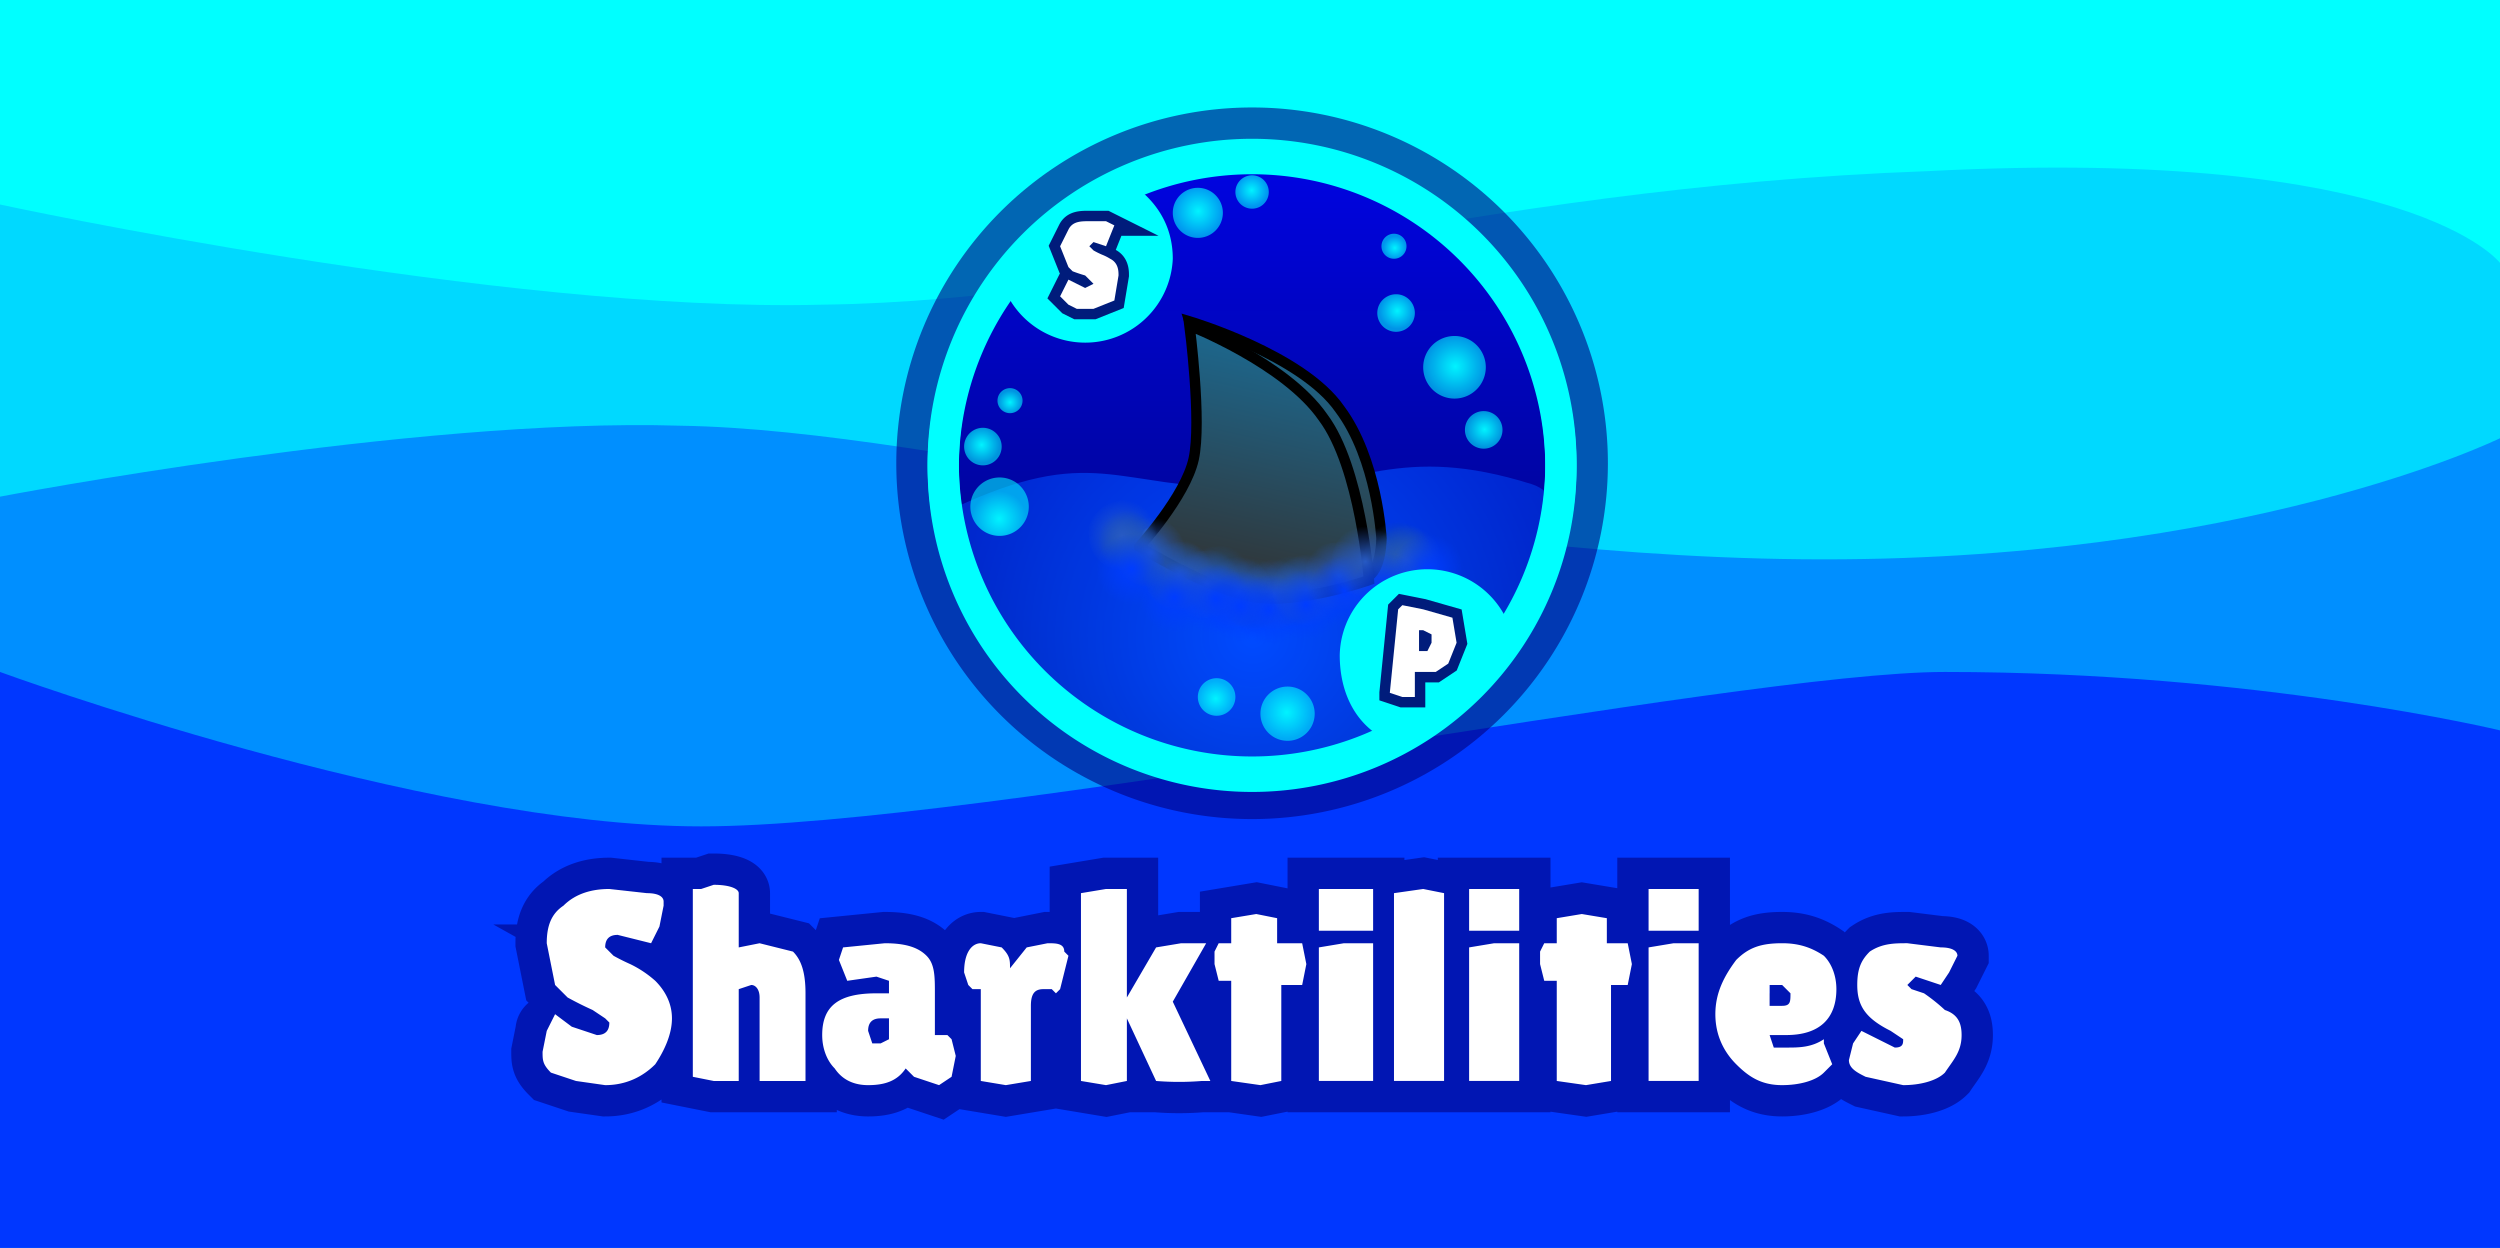 <svg xmlns="http://www.w3.org/2000/svg" viewBox="0 0 599 299"><defs><radialGradient cx="240.2" cy="182.3" r="145" gradientUnits="userSpaceOnUse" id="b"><stop offset="0" stop-color="#004bff"/><stop offset="1" stop-color="#004bff" stop-opacity="0"/></radialGradient><radialGradient cx="179.4" cy="154.3" r="6.6" gradientUnits="userSpaceOnUse" id="c"><stop offset="0" stop-color="#00f3ff"/><stop offset="1" stop-color="#00f3ff" stop-opacity=".6"/></radialGradient><radialGradient cx="175.2" cy="136.6" r="4.3" gradientUnits="userSpaceOnUse" id="d"><stop offset="0" stop-color="#00f3ff"/><stop offset="1" stop-color="#00f3ff" stop-opacity=".6"/></radialGradient><radialGradient cx="182" cy="126.4" r="2.8" gradientUnits="userSpaceOnUse" id="e"><stop offset="0" stop-color="#00f3ff"/><stop offset="1" stop-color="#00f3ff" stop-opacity=".6"/></radialGradient><radialGradient cx="274.8" cy="104.5" r="4.3" gradientUnits="userSpaceOnUse" id="f"><stop offset="0" stop-color="#00f3ff"/><stop offset="1" stop-color="#00f3ff" stop-opacity=".6"/></radialGradient><radialGradient cx="288.7" cy="117.8" r="7.4" gradientUnits="userSpaceOnUse" id="g"><stop offset="0" stop-color="#00f3ff"/><stop offset="1" stop-color="#00f3ff" stop-opacity=".6"/></radialGradient><radialGradient cx="274.2" cy="89.4" r="2.8" gradientUnits="userSpaceOnUse" id="h"><stop offset="0" stop-color="#00f3ff"/><stop offset="1" stop-color="#00f3ff" stop-opacity=".6"/></radialGradient><radialGradient cx="295.7" cy="132.9" r="4.3" gradientUnits="userSpaceOnUse" id="i"><stop offset="0" stop-color="#00f3ff"/><stop offset="1" stop-color="#00f3ff" stop-opacity=".6"/></radialGradient><radialGradient cx="227.1" cy="80.6" r="6.3" gradientUnits="userSpaceOnUse" id="j"><stop offset="0" stop-color="#00f3ff"/><stop offset="1" stop-color="#00f3ff" stop-opacity=".6"/></radialGradient><radialGradient cx="239.9" cy="75.6" r="4" gradientUnits="userSpaceOnUse" id="k"><stop offset="0" stop-color="#00f3ff"/><stop offset="1" stop-color="#00f3ff" stop-opacity=".6"/></radialGradient><radialGradient cx="248.3" cy="200.7" r="6.3" gradientUnits="userSpaceOnUse" id="l"><stop offset="0" stop-color="#00f3ff"/><stop offset="1" stop-color="#00f3ff" stop-opacity=".6"/></radialGradient><radialGradient cx="210.6" cy="98.8" r="117" gradientUnits="userSpaceOnUse" id="m"><stop offset="0" stop-color="#40a7ff"/><stop offset="1" stop-color="#40a7ff" stop-opacity="0"/></radialGradient><radialGradient cx="215.2" cy="158.1" r="1.8" gradientUnits="userSpaceOnUse" id="n"><stop offset="0" stop-color="#71bdff"/><stop offset="1" stop-color="#71bdff" stop-opacity="0"/></radialGradient><radialGradient cx="216.9" cy="89.2" r=".9" gradientUnits="userSpaceOnUse" id="o"><stop offset="0" stop-color="#71bdff"/><stop offset="1" stop-color="#71bdff" stop-opacity="0"/></radialGradient><radialGradient cx="210.2" cy="159.5" r="7.1" gradientUnits="userSpaceOnUse" id="r"><stop offset="0" stop-color="#1d538f"/><stop offset="1" stop-color="#1d538f" stop-opacity="0"/></radialGradient><radialGradient cx="214.5" cy="163.6" r="7.1" gradientUnits="userSpaceOnUse" id="s"><stop offset="0" stop-color="#1d538f"/><stop offset="1" stop-color="#1d538f" stop-opacity="0"/></radialGradient><radialGradient cx="222.3" cy="167.7" r="8.5" gradientUnits="userSpaceOnUse" id="t"><stop offset="0" stop-color="#1d538f"/><stop offset="1" stop-color="#1d538f" stop-opacity="0"/></radialGradient><radialGradient cx="231.7" cy="169.1" r="8.5" gradientUnits="userSpaceOnUse" id="u"><stop offset="0" stop-color="#1d538f"/><stop offset="1" stop-color="#1d538f" stop-opacity="0"/></radialGradient><radialGradient cx="240.3" cy="172.4" r="8.5" gradientUnits="userSpaceOnUse" id="v"><stop offset="0" stop-color="#1d538f"/><stop offset="1" stop-color="#1d538f" stop-opacity="0"/></radialGradient><radialGradient cx="249.9" cy="171.6" r="8.5" gradientUnits="userSpaceOnUse" id="w"><stop offset="0" stop-color="#1d538f"/><stop offset="1" stop-color="#1d538f" stop-opacity="0"/></radialGradient><radialGradient cx="275" cy="163.5" r="8.5" gradientUnits="userSpaceOnUse" id="x"><stop offset="0" stop-color="#1d538f"/><stop offset="1" stop-color="#1d538f" stop-opacity="0"/></radialGradient><radialGradient cx="245.3" cy="172.5" r="8.5" gradientUnits="userSpaceOnUse" id="y"><stop offset="0" stop-color="#275ac4"/><stop offset="1" stop-color="#275ac4" stop-opacity="0"/></radialGradient><radialGradient cx="236.8" cy="171.9" r="8.5" gradientUnits="userSpaceOnUse" id="z"><stop offset="0" stop-color="#275ac4"/><stop offset="1" stop-color="#275ac4" stop-opacity="0"/></radialGradient><radialGradient cx="229.1" cy="170" r="8.5" gradientUnits="userSpaceOnUse" id="A"><stop offset="0" stop-color="#275ac4"/><stop offset="1" stop-color="#275ac4" stop-opacity="0"/></radialGradient><radialGradient cx="222.6" cy="168.1" r="8.5" gradientUnits="userSpaceOnUse" id="B"><stop offset="0" stop-color="#275ac4"/><stop offset="1" stop-color="#275ac4" stop-opacity="0"/></radialGradient><radialGradient cx="215.7" cy="162.4" r="8.5" gradientUnits="userSpaceOnUse" id="C"><stop offset="0" stop-color="#275ac4"/><stop offset="1" stop-color="#275ac4" stop-opacity="0"/></radialGradient><radialGradient cx="208.9" cy="158.3" r="8.5" gradientUnits="userSpaceOnUse" id="D"><stop offset="0" stop-color="#275ac4"/><stop offset="1" stop-color="#275ac4" stop-opacity="0"/></radialGradient><radialGradient cx="276.9" cy="164.3" r="8.5" gradientUnits="userSpaceOnUse" id="E"><stop offset="0" stop-color="#275ac4"/><stop offset="1" stop-color="#275ac4" stop-opacity="0"/></radialGradient><radialGradient cx="244" cy="176.1" r="8.5" gradientUnits="userSpaceOnUse" id="F"><stop offset="0" stop-color="#003cff"/><stop offset="1" stop-color="#003cff" stop-opacity="0"/></radialGradient><radialGradient cx="237.2" cy="175.3" r="8.5" gradientUnits="userSpaceOnUse" id="G"><stop offset="0" stop-color="#003cff"/><stop offset="1" stop-color="#003cff" stop-opacity="0"/></radialGradient><radialGradient cx="231.3" cy="173.6" r="8.5" gradientUnits="userSpaceOnUse" id="H"><stop offset="0" stop-color="#003cff"/><stop offset="1" stop-color="#003cff" stop-opacity="0"/></radialGradient><radialGradient cx="221.4" cy="173.2" r="8.5" gradientUnits="userSpaceOnUse" id="I"><stop offset="0" stop-color="#003cff"/><stop offset="1" stop-color="#003cff" stop-opacity="0"/></radialGradient><radialGradient cx="211.1" cy="166.4" r="8.5" gradientUnits="userSpaceOnUse" id="J"><stop offset="0" stop-color="#003cff"/><stop offset="1" stop-color="#003cff" stop-opacity="0"/></radialGradient><radialGradient cx="282.1" cy="166.5" r="8.5" gradientUnits="userSpaceOnUse" id="K"><stop offset="0" stop-color="#003cff"/><stop offset="1" stop-color="#003cff" stop-opacity="0"/></radialGradient><radialGradient cx="253" cy="171.3" r="8.5" gradientUnits="userSpaceOnUse" id="L"><stop offset="0" stop-color="#275ac4"/><stop offset="1" stop-color="#275ac4" stop-opacity="0"/></radialGradient><radialGradient cx="252.9" cy="174.9" r="8.5" gradientUnits="userSpaceOnUse" id="M"><stop offset="0" stop-color="#003cff"/><stop offset="1" stop-color="#003cff" stop-opacity="0"/></radialGradient><radialGradient cx="260.9" cy="168" r="8.5" gradientUnits="userSpaceOnUse" id="N"><stop offset="0" stop-color="#275ac4"/><stop offset="1" stop-color="#275ac4" stop-opacity="0"/></radialGradient><radialGradient cx="262.1" cy="171.6" r="8.5" gradientUnits="userSpaceOnUse" id="O"><stop offset="0" stop-color="#003cff"/><stop offset="1" stop-color="#003cff" stop-opacity="0"/></radialGradient><radialGradient cx="267.1" cy="164.6" r="8.5" gradientUnits="userSpaceOnUse" id="P"><stop offset="0" stop-color="#275ac4"/><stop offset="1" stop-color="#275ac4" stop-opacity="0"/></radialGradient><radialGradient cx="272.4" cy="171.1" r="8.5" gradientUnits="userSpaceOnUse" id="Q"><stop offset="0" stop-color="#003cff"/><stop offset="1" stop-color="#003cff" stop-opacity="0"/></radialGradient><radialGradient cx="231.3" cy="197.4" r="4.3" gradientUnits="userSpaceOnUse" id="R"><stop offset="0" stop-color="#00f3ff"/><stop offset="1" stop-color="#00f3ff" stop-opacity=".6"/></radialGradient><linearGradient x1="239.9" y1="67.5" x2="239.9" y2="215.5" gradientUnits="userSpaceOnUse" id="a"><stop offset="0" stop-color="#0004e2"/><stop offset="1" stop-color="#00066f"/></linearGradient><linearGradient x1="255.6" y1="111.8" x2="242.4" y2="171" gradientUnits="userSpaceOnUse" id="p"><stop offset="0" stop-color="#1c688f"/><stop offset="1" stop-color="#323232"/></linearGradient><linearGradient x1="251.7" y1="113.5" x2="238.5" y2="172.8" gradientUnits="userSpaceOnUse" id="q"><stop offset="0" stop-color="#1c688f"/><stop offset="1" stop-color="#323232"/></linearGradient></defs><g data-paper-data="{&quot;isPaintingLayer&quot;:true}" stroke-miterlimit="10" style="mix-blend-mode:normal"><path d="M0 299V0h599v299z" fill="#0ff"/><path d="M0 239V49s120 26 197 24c78-1 154-28 265-32 116-6 137 22 137 22v176z" data-paper-data="{&quot;index&quot;:null}" fill="#00d9ff"/><path d="M0 295V119s99-19 163-17c64 1 163 31 269 32s167-29 167-29v190z" data-paper-data="{&quot;index&quot;:null}" fill="#008fff"/><path d="M0 299V161s101 37 168 37 248-37 298-37c75 0 133 14 133 14v124z" fill="#0037ff"/><path d="m137 246 6 2c2 0 3-1 3-3l-1-1-3-2a84 84 0 0 1-6-3l-3-3-2-10c0-4 1-7 4-9 3-3 7-4 11-4l9 1c3 0 4 1 4 2v1l-1 5-2 4-8-2c-2 0-3 1-3 3l2 2a49 49 0 0 0 4 2 26 26 0 0 1 6 4c2 2 4 5 4 9s-2 8-4 11c-3 3-7 5-12 5l-7-1-6-2c-2-2-2-3-2-5l1-5c0-2 4-2 6-1zm40 13h-6l-5-1v-45h2l3-1c4 0 6 1 6 2v13l5-1 8 2c2 2 3 5 3 10v21h-11v-20c0-2-1-3-2-3l-3 1zm26-24-2-5 1-3 10-1c5 0 8 1 10 3s2 5 2 9v10h3l1 1 1 4-1 5-3 2-6-2-2-2c-2 3-5 4-9 4-3 0-6-1-8-4-2-2-3-5-3-8 0-7 4-10 13-10h3v-3l-3-1-7 1zm5 12 1 3h2l2-1v-5h-2c-2 0-3 1-3 3zm39 12-6 1-6-1v-22h-2l-1-1-1-3c0-5 2-7 4-7l5 1c2 2 2 3 2 5l4-5 5-1c2 0 4 0 4 2l1 1-1 4-1 4-1 1-1-1h-2c-2 0-3 1-3 4zm12-45 6-1h5v26l7-12 6-1h6l-8 14 9 19h-2a68 68 0 0 1-11 0l-7-15v15l-5 1-6-1zm48 45-5 1-7-1v-24h-3l-1-4v-3l1-2h3v-6l6-1 5 1v6h6l1 5-1 5h-5zm22 0h-13v-32l6-1h7zm0-36h-13v-10h13zm17 36h-12v-45l7-1 5 1zm18 0h-12v-32l6-1h6zm0-36h-12v-10h12zm22 36-6 1-7-1v-24h-3l-1-4v-3l1-2h3v-6l6-1 6 1v6h5l1 5-1 5h-4zm21 0h-12v-32l6-1h6zm0-36h-12v-10h12zm30 34c-2 2-6 3-10 3-5 0-8-2-11-5s-5-7-5-12 2-9 5-13c3-3 6-4 11-4 4 0 7 1 10 3 2 2 3 5 3 8 0 7-4 11-12 11h-4l1 3h3c3 0 6 0 9-2v1l2 5-2 2zm-8-19-2-2h-3v5h3c2 0 2-1 2-3zm17 9 8 4c2 0 2-1 2-2l-3-2c-6-3-8-6-8-11 0-4 1-6 3-8 3-2 6-2 9-2l8 1c3 0 4 1 4 2l-2 4-2 3-6-2-2 2 1 1 3 1a43 43 0 0 1 5 4c3 1 4 3 4 6 0 4-2 6-4 9-2 2-6 3-10 3l-9-2c-2-1-4-2-4-4l1-4 2-3z" fill="none" stroke-opacity=".6" stroke="#020081" stroke-width="15" stroke-linecap="square"/><path d="m137 246 6 2c2 0 3-1 3-3l-1-1-3-2a84 84 0 0 1-6-3l-3-3-2-10c0-4 1-7 4-9 3-3 7-4 11-4l9 1c3 0 4 1 4 2v1l-1 5-2 4-8-2c-2 0-3 1-3 3l2 2a49 49 0 0 0 4 2 26 26 0 0 1 6 4c2 2 4 5 4 9s-2 8-4 11c-3 3-7 5-12 5l-7-1-6-2c-2-2-2-3-2-5l1-5 2-4 4 3zm40 13h-6l-5-1v-45h2l3-1c4 0 6 1 6 2v13l5-1 8 2c2 2 3 5 3 10v21h-11v-20c0-2-1-3-2-3l-3 1zm26-24-2-5 1-3 10-1c5 0 8 1 10 3s2 5 2 9v10h3l1 1 1 4-1 5-3 2-6-2-2-2c-2 3-5 4-9 4-3 0-6-1-8-4-2-2-3-5-3-8 0-7 4-10 13-10h3v-3l-3-1-7 1zm5 12 1 3h2l2-1v-5h-2c-2 0-3 1-3 3zm39 12-6 1-6-1v-22h-2l-1-1-1-3c0-5 2-7 4-7l5 1c2 2 2 3 2 5l4-5 5-1c2 0 4 0 4 2l1 1-1 4-1 4-1 1-1-1h-2c-2 0-3 1-3 4zm12-45 6-1h5v26l7-12 6-1h6l-8 14 9 19h-2a68 68 0 0 1-11 0l-7-15v15l-5 1-6-1zm48 45-5 1-7-1v-24h-3l-1-4v-3l1-2h3v-6l6-1 5 1v6h6l1 5-1 5h-5zm22 0h-13v-32l6-1h7zm0-36h-13v-10h13zm17 36h-12v-45l7-1 5 1zm18 0h-12v-32l6-1h6zm0-36h-12v-10h12zm22 36-6 1-7-1v-24h-3l-1-4v-3l1-2h3v-6l6-1 6 1v6h5l1 5-1 5h-4zm21 0h-12v-32l6-1h6zm0-36h-12v-10h12zm30 34c-2 2-6 3-10 3-5 0-8-2-11-5s-5-7-5-12 2-9 5-13c3-3 6-4 11-4 4 0 7 1 10 3 2 2 3 5 3 8 0 7-4 11-12 11h-4l1 3h3c3 0 6 0 9-2v1l2 5-2 2zm-8-19-2-2h-3v5h3c2 0 2-1 2-3zm17 9 8 4c2 0 2-1 2-2l-3-2c-6-3-8-6-8-11 0-4 1-6 3-8 3-2 6-2 9-2l8 1c3 0 4 1 4 2l-2 4-2 3-6-2-2 2 1 1 3 1a43 43 0 0 1 5 4c3 1 4 3 4 6 0 4-2 6-4 9-2 2-6 3-10 3l-9-2c-2-1-4-2-4-4l1-4 2-3z" fill="#fff"/><path d="M226 111a74 74 0 1 1 148 0 74 74 0 0 1-148 0z" fill="none" stroke-opacity=".6" stroke="#020081" stroke-width="22.5"/><path d="M166 142a74 74 0 1 1 148 0 74 74 0 0 1-148 0z" fill="url(#a)" stroke="#0ff" stroke-width="7.5" transform="translate(60 -30)"/><path d="M241 216c-46 0-87-58-73-64 34-16 39-5 71-5 27 0 36-11 68-1 22 7-21 70-66 70z" data-paper-data="{&quot;index&quot;:null}" fill="url(#b)" transform="translate(60 -30)"/><path d="M173 154a7 7 0 1 1 13 0 7 7 0 0 1-13 0z" fill="url(#c)" transform="translate(60 -30)"/><path d="M171 137a4 4 0 1 1 9 0 4 4 0 0 1-9 0z" fill="url(#d)" transform="translate(60 -30)"/><path d="M179 126a3 3 0 1 1 6 0 3 3 0 0 1-6 0z" fill="url(#e)" transform="translate(60 -30)"/><path d="M270 105a4 4 0 1 1 9 0 4 4 0 0 1-9 0z" fill="url(#f)" transform="translate(60 -30)"/><path d="M281 118a7 7 0 1 1 15 0 7 7 0 0 1-15 0z" fill="url(#g)" transform="translate(60 -30)"/><path d="M271 89a3 3 0 1 1 6 0 3 3 0 0 1-6 0z" fill="url(#h)" transform="translate(60 -30)"/><path d="M291 133a4 4 0 1 1 9 0 4 4 0 0 1-9 0z" fill="url(#i)" transform="translate(60 -30)"/><path d="M221 81a6 6 0 1 1 12 0 6 6 0 0 1-12 0z" fill="url(#j)" transform="translate(60 -30)"/><path d="M236 76a4 4 0 1 1 8 0 4 4 0 0 1-8 0z" fill="url(#k)" transform="translate(60 -30)"/><path d="M242 201a6 6 0 1 1 13 0 6 6 0 0 1-13 0z" fill="url(#l)" transform="translate(60 -30)"/><path d="M299 184z" fill="url(#m)" transform="translate(60 -30)"/><path d="M214 159c-1-1 0-2 1-3l2 1c1 1 0 2-1 3l-2-1z" fill="url(#n)" transform="translate(60 -30)"/><path d="m216 90 1-1h1l-1 1h-1z" fill="url(#o)" transform="translate(60 -30)"/><path d="M217 159s11-12 13-21-5-31-5-31 27 8 36 21c9 12 10 31 10 31s0 7-3 9c-6 4-17 4-24 3-11-1-27-12-27-12z" data-paper-data="{&quot;index&quot;:null}" fill="url(#p)" stroke="#000" stroke-width="2.5" stroke-linecap="round" transform="translate(60 -30)"/><path d="M213 161s11-12 13-21-1-32-1-32 23 9 32 22c9 12 11 39 11 39s-17 6-28 4-27-12-27-12z" data-paper-data="{&quot;index&quot;:null}" fill="url(#q)" stroke="#000" stroke-width="2.5" stroke-linecap="round" transform="translate(60 -30)"/><path d="M217 159c1 3-2 7-6 8-4 0-7-3-8-7 0-3 2-7 6-8 4 0 8 3 8 7z" data-paper-data="{&quot;index&quot;:null}" fill="url(#r)" transform="translate(60 -30)"/><path d="M221 163c1 4-2 7-6 8-3 0-7-3-7-6-1-4 2-8 6-8 3-1 7 2 7 6z" data-paper-data="{&quot;index&quot;:null}" fill="url(#s)" transform="translate(60 -30)"/><path d="M231 167c0 4-3 8-8 9-4 1-8-3-9-7-1-5 3-9 7-10 5 0 9 3 10 8z" data-paper-data="{&quot;index&quot;:null}" fill="url(#t)" transform="translate(60 -30)"/><path d="M240 168c1 5-3 9-7 10-5 0-9-3-10-8 0-4 3-9 8-9 4-1 8 2 9 7z" data-paper-data="{&quot;index&quot;:null}" fill="url(#u)" transform="translate(60 -30)"/><path d="M249 171c0 5-3 9-8 10-4 0-8-3-9-7-1-5 3-9 7-10 5-1 9 3 10 7z" data-paper-data="{&quot;index&quot;:null}" fill="url(#v)" transform="translate(60 -30)"/><path d="M258 171c1 4-2 8-7 9s-9-3-9-7c-1-5 2-9 7-10 4 0 9 3 9 8z" data-paper-data="{&quot;index&quot;:null}" fill="url(#w)" transform="translate(60 -30)"/><path d="M283 162c1 5-2 9-7 10-4 1-9-3-9-7-1-5 2-9 7-10 4-1 9 3 9 7z" data-paper-data="{&quot;index&quot;:null}" fill="url(#x)" transform="translate(60 -30)"/><path d="M254 171c0 5-3 9-8 10-4 1-8-3-9-7-1-5 3-9 7-10 5-1 9 3 10 7z" data-paper-data="{&quot;index&quot;:null}" fill="url(#y)" transform="translate(60 -30)"/><path d="M245 171c1 4-3 9-7 9-5 1-9-2-9-7-1-5 2-9 7-10 4 0 8 3 9 8z" data-paper-data="{&quot;index&quot;:null}" fill="url(#z)" transform="translate(60 -30)"/><path d="M237 169c1 5-2 9-7 9-4 1-9-2-9-7-1-5 2-9 7-9 5-1 9 2 9 7z" data-paper-data="{&quot;index&quot;:null}" fill="url(#A)" transform="translate(60 -30)"/><path d="M231 167c1 5-3 9-7 10-5 0-9-3-10-8 0-4 3-9 8-9 4-1 8 2 9 7z" data-paper-data="{&quot;index&quot;:null}" fill="url(#B)" transform="translate(60 -30)"/><path d="M224 161c1 5-3 9-7 10-5 0-9-3-10-8 0-4 3-8 8-9 4-1 8 3 9 7z" data-paper-data="{&quot;index&quot;:null}" fill="url(#C)" transform="translate(60 -30)"/><path d="M217 157c1 5-2 9-7 10-4 0-9-3-9-8-1-4 2-8 7-9 4-1 9 3 9 7z" data-paper-data="{&quot;index&quot;:null}" fill="url(#D)" transform="translate(60 -30)"/><path d="M285 163c1 5-2 9-7 10-5 0-9-3-9-8-1-4 2-9 7-9 4-1 9 2 9 7z" data-paper-data="{&quot;index&quot;:null}" fill="url(#E)" transform="translate(60 -30)"/><path d="M252 175c1 5-2 9-7 10-4 0-9-3-9-8-1-4 2-9 7-9 4-1 9 2 9 7z" data-paper-data="{&quot;index&quot;:null}" fill="url(#F)" transform="translate(60 -30)"/><path d="M246 174c0 5-3 9-8 10-4 0-8-3-9-8-1-4 3-8 7-9 5-1 9 3 10 7z" data-paper-data="{&quot;index&quot;:null}" fill="url(#G)" transform="translate(60 -30)"/><path d="M240 173c0 4-3 8-8 9-4 1-8-3-9-7-1-5 3-9 7-10 5 0 9 3 10 8z" data-paper-data="{&quot;index&quot;:null}" fill="url(#H)" transform="translate(60 -30)"/><path d="M230 172c0 5-3 9-8 10-4 0-8-3-9-8-1-4 3-9 7-9 5-1 9 2 10 7z" data-paper-data="{&quot;index&quot;:null}" fill="url(#I)" transform="translate(60 -30)"/><path d="M219 165c1 5-2 9-7 10-4 0-9-3-9-7-1-5 2-9 7-10s9 3 9 7z" data-paper-data="{&quot;index&quot;:null}" fill="url(#J)" transform="translate(60 -30)"/><path d="M290 165c1 5-2 9-7 10-4 1-9-3-9-7-1-5 2-9 7-10s9 3 9 7z" data-paper-data="{&quot;index&quot;:null}" fill="url(#K)" transform="translate(60 -30)"/><path d="M261 170c1 5-2 9-7 10-4 0-9-3-9-8-1-4 2-8 7-9 4-1 9 3 9 7z" data-paper-data="{&quot;index&quot;:null}" fill="url(#L)" transform="translate(60 -30)"/><path d="M261 174c1 4-2 9-7 9-5 1-9-2-9-7-1-5 2-9 7-10 4 0 9 3 9 8z" data-paper-data="{&quot;index&quot;:null}" fill="url(#M)" transform="translate(60 -30)"/><path d="M269 167c1 5-2 9-7 9-5 1-9-2-9-7-1-5 2-9 7-9 4-1 9 2 9 7z" data-paper-data="{&quot;index&quot;:null}" fill="url(#N)" transform="translate(60 -30)"/><path d="M270 170c1 5-2 9-7 10-4 1-9-3-9-7-1-5 2-9 7-10 5 0 9 3 9 7z" data-paper-data="{&quot;index&quot;:null}" fill="url(#O)" transform="translate(60 -30)"/><path d="M274 160c3 4 2 9-2 12-4 2-10 1-12-3s-1-9 3-12c4-2 9-1 11 3z" data-paper-data="{&quot;index&quot;:null}" fill="url(#P)" transform="translate(60 -30)"/><path d="M280 167c2 4 1 9-3 11-4 3-9 1-12-3-2-4-1-9 3-11 4-3 9-1 12 3z" data-paper-data="{&quot;index&quot;:null}" fill="url(#Q)" transform="translate(60 -30)"/><path d="M281 62a21 21 0 0 1-40 8l2-2c2-1 2-4 3-5l7-11c3-3 13-6 17-8h1c6 4 10 10 10 18z" fill="#0ff"/><path d="M321 157a21 21 0 0 1 41-6l-3 3c-2 0-2 3-3 5l-8 10c-3 3-13 5-17 7h-1c-6-4-9-11-9-19z" data-paper-data="{&quot;index&quot;:null}" fill="#0ff"/><path d="M226 111a74 74 0 1 1 148 0 74 74 0 0 1-148 0z" fill="none" stroke="#0ff" stroke-width="7.5"/><path d="m256 67 2 1 2 1 2-1-1-1-1-1a38 38 0 0 1-3-1l-1-1-2-5 2-4c1-2 3-2 5-2h4l2 1a653 653 0 0 0-2 5l-3-1-1 1 1 1a22 22 0 0 0 2 1 12 12 0 0 1 2 1c2 1 2 3 2 4l-1 6-5 2h-4l-2-1-2-2 1-2 1-2z" stroke="#001c7b" stroke-width="5" stroke-linecap="square"/><path d="m256 67 2 1 2 1 2-1-1-1-1-1a38 38 0 0 1-3-1l-1-1-2-5 2-4c1-2 3-2 5-2h4l2 1a653 653 0 0 0-2 5l-3-1-1 1 1 1a22 22 0 0 0 2 1 12 12 0 0 1 2 1c2 1 2 3 2 4l-1 6-5 2h-4l-2-1-2-2 1-2 1-2z" fill="#fff"/><path d="m333 166 2-20 1-1 5 1 7 2 1 6-2 5-3 2h-5v6h-3l-3-1zm7-15v5h2l1-2v-2l-2-1z" stroke="#001c7b" stroke-width="5" stroke-linecap="square"/><path d="m336 167-3-1 2-20 1-1 5 1 7 2 1 6-2 5-3 2h-5v6h-3zm4-16v5h2l1-2v-2l-2-1z" fill="#fff"/><path d="M227 197a4 4 0 1 1 9 0 4 4 0 0 1-9 0z" fill="url(#R)" transform="translate(60 -30)"/></g></svg>